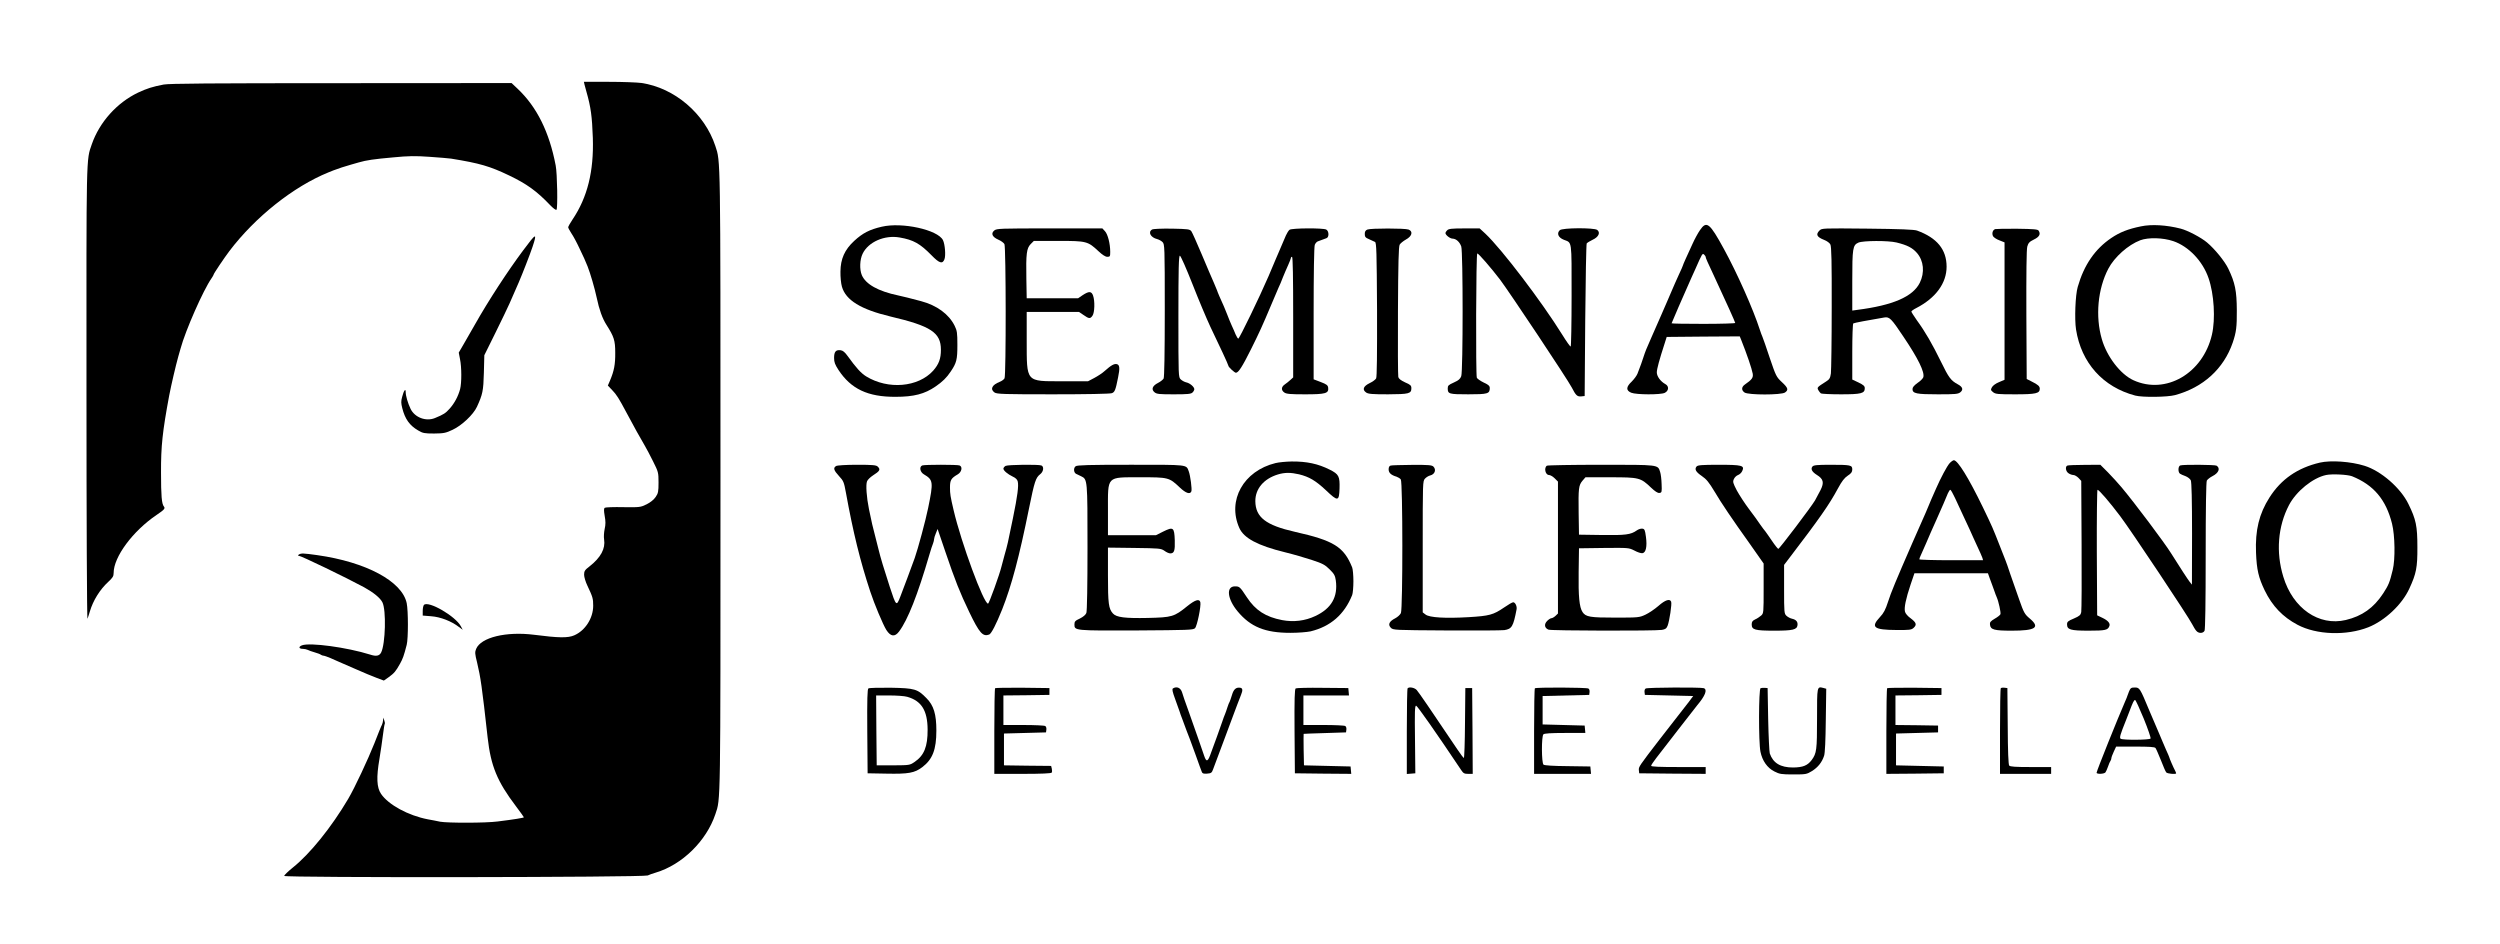 <?xml version="1.0" standalone="no"?>
<!DOCTYPE svg PUBLIC "-//W3C//DTD SVG 20010904//EN"
 "http://www.w3.org/TR/2001/REC-SVG-20010904/DTD/svg10.dtd">
<svg version="1.0" xmlns="http://www.w3.org/2000/svg"
 width="2200pt" height="831pt" viewBox="0 0 2200 831"
 preserveAspectRatio="xMidYMid meet">

<g transform="translate(0,831) scale(0.1,-0.1)"
fill="#000000" stroke="none">
<path d="M5143 7568 c3 -13 11 -41 17 -63 40 -140 50 -218 57 -410 9 -293 -47
-521 -179 -717 -21 -31 -38 -62 -38 -68 0 -6 13 -30 28 -53 16 -23 48 -82 71
-132 40 -83 48 -101 72 -160 24 -61 62 -191 80 -275 22 -105 50 -183 86 -239
66 -104 77 -136 77 -246 1 -101 -10 -159 -46 -244 l-19 -44 39 -41 c39 -41 56
-68 127 -201 84 -157 97 -179 158 -285 15 -25 48 -88 74 -140 46 -92 48 -98
48 -186 0 -80 -3 -95 -25 -127 -16 -24 -46 -48 -80 -65 -53 -26 -60 -27 -205
-25 -82 2 -156 -1 -162 -5 -10 -6 -10 -22 -2 -71 9 -48 9 -77 0 -116 -6 -28
-9 -70 -5 -92 13 -81 -29 -159 -128 -237 -42 -32 -48 -42 -48 -74 0 -19 13
-63 29 -96 47 -99 51 -114 51 -176 0 -110 -70 -219 -167 -261 -55 -24 -136
-23 -353 5 -246 31 -468 -23 -510 -124 -12 -28 -11 -44 8 -119 31 -131 43
-210 93 -661 28 -251 84 -387 250 -606 38 -50 69 -94 69 -96 0 -5 -86 -19
-231 -37 -105 -14 -440 -14 -506 -2 -26 6 -75 15 -108 21 -172 33 -347 128
-412 224 -38 56 -42 145 -14 308 11 67 25 163 31 212 6 49 13 93 16 97 2 4 0
18 -5 31 l-10 23 0 -23 c-1 -12 -5 -30 -10 -40 -6 -9 -35 -82 -66 -162 -55
-139 -175 -396 -231 -490 -147 -249 -336 -484 -488 -605 -41 -33 -75 -66 -75
-73 -1 -17 3160 -13 3199 4 14 7 45 18 70 25 232 69 446 278 525 514 47 139
45 39 45 2935 0 2888 1 2806 -45 2945 -94 286 -359 512 -651 555 -38 5 -167
10 -288 10 l-218 0 5 -22z"/>
<path d="M1440 7566 c-99 -19 -148 -35 -225 -71 -186 -89 -339 -259 -407 -454
-50 -145 -48 -64 -47 -2201 0 -1097 4 -1986 9 -1975 4 11 14 40 21 65 28 95
88 192 161 259 40 37 48 50 48 79 0 141 168 368 377 510 70 47 79 58 65 75
-19 23 -25 94 -25 297 -1 236 13 362 72 680 18 93 56 257 80 343 6 20 15 52
20 70 43 159 199 513 273 619 10 14 18 29 18 32 0 8 92 145 138 206 229 302
565 568 872 693 14 5 34 13 45 18 29 12 115 40 153 50 17 5 49 14 70 20 65 19
133 29 302 44 134 13 195 14 320 5 85 -6 171 -13 190 -16 253 -41 341 -67 510
-148 155 -74 244 -138 361 -261 26 -27 51 -46 56 -41 12 12 7 320 -7 390 -56
294 -166 515 -334 674 l-54 51 -1498 -1 c-1152 0 -1514 -3 -1564 -12z"/>
<path d="M7760 6315 c-108 -25 -168 -56 -242 -124 -85 -78 -121 -159 -122
-271 -1 -47 5 -106 13 -133 34 -119 167 -200 426 -262 358 -84 445 -142 445
-293 0 -79 -18 -127 -68 -184 -132 -146 -396 -169 -590 -50 -45 28 -87 74
-162 178 -25 35 -43 50 -63 52 -42 5 -57 -13 -57 -68 0 -38 8 -58 39 -106 110
-167 258 -237 501 -236 163 0 257 25 353 91 60 41 98 78 133 131 52 77 59 105
59 235 0 107 -3 125 -24 168 -51 103 -157 180 -296 217 -104 28 -147 38 -200
50 -177 37 -287 99 -321 179 -21 50 -18 137 7 188 50 104 193 167 327 143 120
-21 178 -53 279 -156 69 -71 97 -80 114 -36 13 32 5 133 -13 169 -46 91 -359
160 -538 118z"/>
<path d="M14960 6285 c-17 -24 -46 -77 -64 -117 -55 -119 -86 -188 -86 -193 0
-3 -16 -40 -36 -82 -20 -43 -47 -105 -61 -138 -14 -33 -33 -78 -43 -100 -10
-22 -32 -74 -50 -115 -32 -73 -45 -104 -90 -205 -44 -100 -49 -111 -70 -175
-12 -36 -25 -74 -30 -85 -4 -11 -14 -35 -20 -53 -7 -18 -30 -49 -51 -70 -50
-47 -52 -78 -4 -98 44 -18 259 -19 295 -1 36 18 39 59 5 77 -42 23 -75 68 -75
103 0 30 23 113 68 252 l19 60 322 3 321 2 11 -27 c53 -133 95 -257 103 -301
6 -35 -7 -53 -68 -95 -32 -22 -33 -51 -4 -71 33 -23 323 -23 356 0 33 23 27
41 -28 92 -48 45 -52 53 -106 212 -30 91 -59 174 -64 185 -5 11 -16 40 -24 65
-56 175 -200 499 -316 710 -125 229 -152 250 -210 165z m50 -237 c0 -8 16 -45
81 -183 92 -197 179 -390 179 -397 0 -4 -126 -8 -280 -8 -154 0 -280 2 -280 5
0 4 108 252 174 400 8 17 23 50 34 75 63 143 63 142 78 130 8 -7 14 -17 14
-22z"/>
<path d="M18840 6318 c-113 -23 -186 -52 -260 -102 -144 -97 -241 -238 -296
-431 -21 -71 -29 -284 -15 -374 46 -294 237 -507 521 -582 64 -17 283 -14 350
4 248 67 429 232 508 462 31 92 37 137 36 285 -1 170 -15 241 -75 366 -32 66
-118 172 -187 230 -52 44 -170 106 -232 122 -125 32 -256 40 -350 20z m285
-130 c135 -46 259 -176 310 -325 49 -140 62 -361 30 -498 -79 -341 -406 -531
-691 -401 -114 52 -234 208 -278 362 -58 200 -36 441 57 619 54 103 174 210
282 251 71 26 198 23 290 -8z"/>
<path d="M8750 6282 c-32 -26 -19 -57 35 -81 24 -10 48 -28 54 -39 14 -27 15
-1155 1 -1181 -5 -10 -24 -24 -42 -31 -69 -27 -87 -65 -46 -94 20 -14 85 -16
515 -16 288 0 502 4 517 10 26 9 33 27 55 138 17 82 14 110 -9 117 -23 7 -51
-8 -108 -59 -20 -19 -62 -46 -92 -62 l-55 -29 -225 0 c-327 0 -314 -14 -315
360 l0 250 230 0 230 0 40 -27 c48 -34 59 -35 79 -6 19 27 22 129 5 177 -14
39 -36 40 -91 4 l-41 -28 -226 0 -226 0 -3 170 c-4 223 2 270 38 307 l28 28
217 0 c247 0 258 -3 352 -91 34 -32 61 -49 77 -49 24 0 26 4 26 43 0 72 -21
155 -46 182 l-23 25 -464 0 c-434 0 -466 -1 -487 -18z"/>
<path d="M10138 6290 c-38 -23 -12 -70 45 -84 15 -4 36 -15 47 -26 19 -19 20
-36 20 -601 0 -380 -4 -587 -10 -600 -6 -10 -28 -28 -50 -39 -49 -25 -61 -57
-30 -82 19 -16 42 -18 170 -18 122 0 151 3 164 16 9 8 16 22 16 29 0 20 -38
53 -70 60 -15 3 -37 15 -49 26 -21 20 -21 21 -21 554 0 421 3 535 13 535 7 0
56 -111 112 -253 54 -138 125 -306 156 -372 31 -66 80 -169 108 -228 28 -60
51 -112 51 -116 0 -11 54 -61 66 -61 22 0 55 51 132 205 78 157 98 201 182
400 23 55 50 118 60 141 11 22 29 65 40 95 12 29 32 77 46 107 13 29 24 57 24
62 0 6 5 10 10 10 7 0 10 -183 10 -530 l0 -531 -24 -22 c-13 -12 -35 -30 -50
-40 -32 -22 -33 -51 -4 -71 18 -13 54 -16 183 -16 180 0 209 8 203 58 -3 22
-13 30 -65 50 l-63 24 0 578 c0 356 4 589 10 605 5 14 18 28 27 31 10 3 27 9
38 14 11 5 28 11 38 14 24 8 23 62 -2 76 -29 15 -303 13 -323 -2 -9 -7 -23
-30 -32 -50 -23 -54 -43 -102 -62 -145 -9 -21 -20 -47 -25 -58 -5 -11 -35 -81
-66 -156 -76 -177 -256 -549 -266 -549 -4 0 -15 17 -24 38 -8 20 -23 55 -34
78 -10 22 -28 65 -39 95 -22 56 -33 82 -69 161 -11 26 -21 50 -21 53 0 2 -13
33 -28 67 -16 35 -63 146 -106 248 -43 102 -84 194 -92 205 -14 18 -28 20
-172 23 -97 1 -164 -2 -174 -8z"/>
<path d="M12033 6290 c-17 -7 -23 -18 -23 -39 0 -25 6 -33 38 -46 20 -9 44
-20 52 -24 13 -7 15 -85 18 -595 1 -393 -1 -593 -8 -606 -6 -11 -32 -30 -58
-42 -55 -27 -66 -57 -30 -82 18 -13 53 -16 193 -16 185 1 205 6 205 54 0 23
-8 31 -55 51 -37 17 -56 32 -60 47 -3 13 -5 275 -3 583 2 423 6 565 15 582 7
12 32 32 55 45 54 29 65 72 23 88 -33 12 -332 12 -362 0z"/>
<path d="M12736 6284 c-9 -8 -16 -20 -16 -25 0 -17 40 -49 63 -49 31 -1 62
-29 76 -69 16 -48 16 -1095 0 -1141 -9 -25 -23 -37 -65 -56 -47 -21 -54 -27
-54 -52 0 -49 11 -52 181 -52 171 0 189 5 189 55 0 19 -11 29 -54 49 -29 14
-56 33 -60 42 -10 27 -7 1094 4 1094 11 0 118 -123 200 -230 83 -110 595 -879
631 -949 37 -72 49 -83 86 -79 l28 3 5 665 c3 366 9 671 13 678 5 6 28 21 52
32 53 24 71 64 40 87 -29 20 -308 19 -329 -3 -29 -28 -13 -65 36 -84 73 -29
68 7 68 -492 0 -246 -4 -448 -8 -448 -5 0 -38 46 -73 103 -184 296 -534 755
-677 890 l-51 47 -135 0 c-109 0 -138 -3 -150 -16z"/>
<path d="M16011 6281 c-34 -34 -23 -57 41 -82 24 -9 49 -27 55 -40 10 -18 13
-152 12 -554 0 -291 -4 -552 -7 -580 -6 -42 -12 -53 -42 -72 -80 -51 -81 -52
-69 -76 7 -12 17 -25 23 -29 6 -4 85 -8 176 -8 180 0 210 8 210 54 0 19 -12
29 -55 50 l-55 26 0 244 c0 137 4 247 9 250 8 5 129 28 272 52 46 8 62 -8 168
-167 131 -194 190 -315 176 -359 -4 -11 -26 -34 -51 -50 -30 -22 -44 -38 -44
-54 0 -39 36 -46 224 -46 154 0 176 2 197 18 28 23 21 47 -22 70 -61 33 -80
58 -148 198 -77 157 -139 265 -213 366 -26 37 -48 72 -48 76 0 5 19 19 43 31
171 88 267 219 267 364 0 151 -84 254 -260 318 -25 9 -147 14 -437 17 -397 4
-401 4 -422 -17z m679 -105 c93 -23 139 -46 179 -92 60 -69 70 -172 25 -263
-61 -122 -237 -198 -551 -238 l-43 -6 0 260 c0 288 4 316 54 338 42 18 262 19
336 1z"/>
<path d="M17558 6294 c-22 -7 -32 -38 -19 -63 6 -10 31 -27 56 -36 l45 -18 0
-604 0 -605 -49 -21 c-28 -11 -55 -31 -62 -45 -12 -22 -11 -26 10 -43 21 -17
41 -19 195 -19 182 0 216 8 216 49 0 22 -15 36 -72 64 l-43 22 -3 564 c-1 363
1 577 8 601 9 32 19 43 58 62 48 23 62 48 42 78 -7 12 -41 15 -187 17 -98 1
-186 -1 -195 -3z"/>
<path d="M4604 6107 c-138 -185 -306 -443 -423 -650 -25 -45 -45 -79 -101
-176 l-43 -74 11 -57 c15 -71 15 -210 1 -264 -17 -63 -49 -124 -92 -172 -36
-40 -52 -51 -130 -83 -79 -32 -177 5 -214 81 -24 50 -43 115 -43 149 0 35 -17
12 -31 -43 -11 -39 -10 -57 1 -100 24 -95 64 -152 140 -196 40 -24 55 -27 140
-27 85 1 102 4 163 33 80 37 182 133 214 202 50 109 57 140 61 300 l4 154 97
196 c53 107 109 224 125 260 26 59 39 87 81 185 31 72 99 246 121 312 43 129
33 125 -82 -30z"/>
<path d="M17156 4233 c-22 -24 -79 -131 -119 -223 -8 -19 -27 -61 -41 -93 -14
-32 -26 -60 -26 -62 0 -2 -11 -28 -24 -57 -36 -81 -59 -132 -116 -263 -148
-340 -189 -438 -215 -520 -23 -71 -38 -100 -72 -136 -83 -89 -54 -112 143
-113 116 -1 134 1 153 18 31 28 25 47 -24 84 -26 18 -48 44 -51 59 -9 35 7
112 49 238 l34 100 323 0 324 0 16 -45 c9 -25 20 -54 24 -65 4 -11 12 -33 18
-50 5 -16 14 -39 19 -50 17 -38 38 -136 33 -150 -3 -8 -26 -26 -51 -40 -37
-22 -44 -31 -41 -53 5 -43 37 -52 191 -52 211 0 253 28 159 107 -45 38 -52 50
-94 170 -25 70 -60 171 -78 223 -17 52 -35 104 -40 115 -4 11 -29 74 -55 140
-57 145 -60 154 -145 330 -126 260 -222 415 -256 415 -7 0 -24 -12 -38 -27z
m48 -305 c19 -40 50 -109 71 -153 21 -44 48 -103 61 -131 12 -29 41 -90 62
-137 22 -46 43 -94 47 -106 l6 -21 -280 0 c-155 0 -281 4 -281 8 0 5 6 22 14
38 8 16 28 63 46 104 32 75 48 112 90 205 58 130 79 179 101 233 8 17 17 32
22 32 4 0 23 -33 41 -72z"/>
<path d="M11225 4235 c-282 -69 -427 -328 -319 -571 40 -90 162 -155 402 -214
70 -17 177 -48 237 -68 95 -31 116 -43 156 -83 39 -38 48 -54 54 -96 20 -146
-39 -248 -180 -314 -91 -43 -191 -55 -292 -36 -145 28 -234 85 -310 200 -62
94 -65 97 -106 97 -79 0 -67 -111 24 -220 114 -137 242 -189 464 -189 67 0
145 6 178 13 176 43 297 148 366 319 6 15 11 70 11 122 0 52 -5 107 -11 122
-73 181 -161 236 -504 313 -256 58 -346 128 -348 269 -1 109 74 198 199 236
60 18 112 18 186 1 89 -22 145 -55 235 -139 107 -102 117 -101 121 15 3 106
-6 125 -86 165 -103 52 -203 73 -335 72 -51 -1 -114 -7 -142 -14z"/>
<path d="M20415 4239 c-196 -46 -340 -145 -443 -306 -92 -144 -127 -289 -119
-487 6 -150 22 -218 76 -331 67 -138 159 -234 289 -303 167 -89 430 -98 623
-22 146 58 297 200 361 340 61 132 72 186 71 365 0 186 -12 244 -79 380 -69
142 -241 291 -386 336 -121 38 -297 50 -393 28z m283 -120 c191 -77 299 -206
352 -418 26 -104 29 -314 6 -406 -27 -111 -36 -133 -84 -207 -84 -128 -186
-200 -329 -234 -237 -56 -466 102 -550 381 -66 215 -48 443 50 630 64 122 209
240 327 265 53 11 189 4 228 -11z"/>
<path d="M7358 4209 c-28 -16 -21 -38 25 -88 40 -43 44 -53 61 -146 64 -352
125 -600 214 -870 36 -110 113 -293 142 -339 38 -59 75 -63 112 -13 77 103
163 321 267 677 12 41 26 85 32 98 5 13 9 30 9 38 0 8 7 31 16 52 l15 37 68
-200 c87 -256 127 -357 210 -530 90 -187 120 -220 176 -199 19 8 61 89 114
221 83 210 150 461 236 887 49 241 59 272 100 304 28 22 34 66 9 76 -27 10
-294 7 -315 -4 -10 -6 -19 -17 -19 -24 0 -17 38 -49 82 -70 25 -11 40 -26 44
-42 10 -38 -2 -129 -42 -324 -46 -225 -47 -230 -74 -325 -12 -44 -24 -90 -27
-101 -15 -64 -109 -326 -118 -326 -38 -3 -236 535 -303 822 -28 120 -32 143
-32 199 0 66 9 82 69 117 34 20 44 67 15 78 -20 8 -308 8 -328 0 -28 -11 -20
-58 14 -78 83 -49 85 -66 38 -296 -21 -105 -91 -364 -118 -440 -19 -54 -110
-298 -128 -343 -33 -85 -36 -82 -92 89 -50 153 -82 259 -100 334 -5 19 -18 71
-29 115 -22 83 -28 109 -54 235 -21 104 -29 214 -17 244 5 14 29 37 52 52 61
39 69 52 42 78 -13 13 -44 16 -182 16 -95 0 -175 -5 -184 -11z"/>
<path d="M9466 4207 c-21 -15 -18 -56 4 -67 8 -4 28 -14 44 -21 56 -27 56 -29
56 -628 0 -333 -4 -560 -10 -575 -6 -16 -27 -34 -57 -49 -41 -19 -48 -26 -48
-52 0 -55 1 -55 547 -53 454 3 499 4 514 20 19 19 55 197 47 229 -9 32 -45 21
-116 -36 -115 -93 -133 -98 -347 -103 -200 -4 -275 5 -306 39 -38 42 -44 85
-44 337 l0 243 233 -3 c222 -3 233 -4 264 -25 17 -13 40 -23 51 -23 35 0 43
23 40 115 -4 115 -13 121 -102 77 l-64 -32 -211 0 -211 0 0 216 c0 310 -16
293 283 294 250 0 255 -1 349 -90 54 -51 91 -63 102 -34 7 17 -9 140 -23 176
-23 61 1 58 -510 58 -369 0 -471 -3 -485 -13z"/>
<path d="M12238 4213 c-12 -3 -18 -14 -18 -34 0 -30 22 -50 70 -64 14 -5 30
-15 37 -24 18 -23 18 -1138 1 -1176 -7 -15 -29 -35 -50 -46 -53 -27 -66 -55
-39 -83 21 -21 27 -21 489 -24 257 -2 486 0 510 3 66 10 79 31 108 183 5 27
-12 62 -30 62 -8 0 -44 -21 -80 -46 -95 -65 -130 -74 -311 -85 -205 -12 -346
-4 -380 23 l-25 19 0 578 c0 566 0 578 20 599 11 12 32 25 46 28 41 10 55 51
28 78 -13 13 -43 16 -187 15 -95 -1 -180 -3 -189 -6z"/>
<path d="M13613 4212 c-28 -18 -14 -82 18 -82 11 0 34 -13 50 -29 l29 -29 0
-581 0 -580 -22 -21 c-12 -11 -28 -20 -35 -20 -8 0 -25 -11 -38 -24 -29 -29
-24 -63 12 -77 27 -10 936 -12 997 -2 31 5 41 12 51 37 16 42 39 192 31 211
-11 29 -52 16 -112 -37 -32 -28 -84 -63 -114 -77 -54 -25 -60 -26 -265 -26
-224 0 -260 6 -289 49 -28 43 -37 137 -34 351 l3 210 219 3 c219 2 219 2 269
-23 27 -15 59 -25 70 -23 31 4 43 59 31 145 -8 60 -12 68 -31 71 -13 2 -35 -5
-50 -16 -52 -37 -99 -43 -308 -40 l-200 3 -3 190 c-3 219 0 244 34 285 l26 30
219 0 c253 0 266 -3 358 -91 36 -34 59 -49 74 -47 21 3 22 8 19 78 -1 41 -7
90 -13 107 -21 65 -6 63 -519 63 -256 0 -470 -4 -477 -8z"/>
<path d="M14930 4205 c-20 -24 -7 -48 46 -84 41 -28 63 -55 114 -140 55 -94
157 -245 303 -449 26 -37 66 -93 87 -124 l40 -57 0 -219 c0 -214 0 -219 -22
-239 -13 -11 -36 -27 -53 -34 -23 -11 -30 -21 -30 -44 0 -47 28 -55 200 -55
162 0 198 9 203 48 4 30 -12 49 -47 57 -16 3 -38 15 -50 26 -20 19 -21 28 -21
234 l0 214 48 63 c265 347 349 467 426 610 34 63 57 93 86 112 31 20 40 33 40
55 0 38 -13 41 -191 41 -116 0 -149 -3 -159 -15 -18 -21 -5 -47 38 -74 58 -36
66 -67 33 -133 -15 -29 -37 -70 -49 -92 -33 -56 -313 -426 -323 -426 -4 0 -30
32 -56 71 -26 39 -53 76 -58 83 -6 6 -26 33 -45 60 -18 27 -63 90 -100 138
-37 49 -84 122 -106 162 -34 66 -37 76 -26 100 6 15 23 31 37 36 14 5 31 21
37 36 22 48 -2 54 -208 54 -146 0 -184 -3 -194 -15z"/>
<path d="M18193 4213 c-21 -8 -15 -51 9 -67 12 -9 32 -16 43 -16 12 0 32 -12
46 -26 l24 -26 3 -561 c2 -309 0 -576 -3 -593 -5 -26 -14 -35 -65 -57 -51 -21
-60 -29 -60 -51 0 -47 29 -56 190 -56 149 0 170 5 183 42 8 23 -13 48 -64 72
l-44 21 -3 553 c-1 303 2 552 6 552 13 0 108 -110 201 -234 93 -123 599 -883
632 -949 12 -23 28 -50 37 -59 20 -24 59 -23 72 1 6 13 10 238 10 661 0 422 4
648 10 661 6 10 28 28 50 39 55 28 71 69 36 92 -13 9 -298 11 -320 2 -19 -7
-21 -57 -3 -72 6 -5 29 -15 49 -22 20 -8 41 -24 47 -37 7 -16 11 -171 11 -471
l-1 -447 -20 25 c-16 20 -88 131 -164 252 -58 93 -317 438 -434 578 -30 36
-84 95 -121 133 l-67 67 -139 -1 c-76 0 -145 -3 -151 -6z"/>
<path d="M2630 3430 c-9 -6 -10 -10 -3 -10 21 0 424 -195 577 -278 83 -46 141
-93 161 -132 35 -68 27 -367 -11 -442 -16 -31 -44 -36 -98 -18 -201 63 -529
108 -599 81 -33 -13 -27 -31 9 -31 13 0 32 -4 42 -9 9 -5 37 -15 62 -22 25 -7
49 -16 54 -21 6 -4 16 -8 23 -8 7 0 35 -10 61 -21 26 -12 61 -27 77 -34 17 -7
83 -36 147 -64 65 -29 147 -63 182 -76 l64 -24 44 31 c48 35 61 51 98 117 24
43 34 69 59 167 14 54 14 298 0 366 -40 192 -356 362 -788 423 -122 17 -141
18 -161 5z"/>
<path d="M3731 2987 c-6 -6 -11 -30 -11 -53 l0 -41 75 -6 c81 -6 177 -43 243
-94 l34 -25 -16 30 c-46 89 -286 228 -325 189z"/>
<path d="M7642 2252 c-9 -6 -12 -89 -10 -378 l3 -369 165 -3 c195 -4 249 6
316 57 91 69 124 155 124 322 0 144 -23 221 -87 285 -79 81 -103 88 -313 92
-102 1 -191 -1 -198 -6z m342 -74 c125 -36 178 -120 179 -288 1 -151 -31 -229
-116 -286 -41 -28 -45 -28 -187 -29 l-145 0 -3 308 -2 307 116 0 c64 0 135 -5
158 -12z"/>
<path d="M8757 2254 c-4 -4 -7 -175 -7 -381 l0 -373 249 0 c165 0 252 4 256
11 4 5 4 21 1 34 l-6 25 -208 2 -207 3 0 140 0 140 185 5 185 5 3 24 c2 13 -2
28 -10 32 -7 5 -93 9 -190 9 l-178 0 0 130 0 130 203 2 202 3 0 30 0 30 -236
3 c-129 1 -238 -1 -242 -4z"/>
<path d="M10322 2252 c-9 -6 -5 -28 19 -93 17 -46 34 -95 39 -109 4 -14 15
-45 25 -70 9 -25 26 -70 37 -100 11 -30 24 -64 29 -75 4 -11 28 -76 53 -145
24 -69 48 -133 52 -143 5 -14 15 -17 46 -15 37 3 42 6 55 43 17 45 57 153 104
278 17 45 40 107 51 137 11 30 24 64 28 75 4 11 18 47 30 80 12 33 26 69 31
80 17 41 15 60 -8 63 -36 5 -57 -13 -72 -65 -8 -26 -17 -52 -20 -58 -4 -5 -13
-28 -20 -50 -7 -22 -16 -49 -21 -60 -5 -11 -16 -40 -24 -65 -8 -25 -29 -83
-46 -130 -18 -47 -41 -111 -52 -142 -28 -82 -41 -89 -61 -30 -20 60 -71 206
-137 392 -29 80 -55 154 -57 165 -12 42 -47 58 -81 37z"/>
<path d="M11402 2252 c-9 -7 -12 -89 -10 -378 l3 -369 248 -3 248 -2 -3 32 -3
33 -205 5 -205 5 -3 138 c-1 75 -1 138 0 139 2 1 86 4 188 7 l185 6 3 24 c2
13 -2 28 -10 32 -7 5 -93 9 -190 9 l-178 0 0 130 0 130 201 0 200 0 -3 33 -3
32 -225 2 c-124 2 -231 -1 -238 -5z"/>
<path d="M12387 2253 c-4 -3 -7 -175 -7 -380 l0 -374 38 3 37 3 -3 298 c-3
244 -2 297 10 297 10 -1 172 -231 396 -566 19 -29 28 -34 62 -34 l40 0 -2 378
-3 377 -30 0 -30 0 -3 -307 c-1 -170 -6 -308 -10 -308 -4 0 -30 35 -59 78
-233 347 -338 500 -356 520 -19 21 -66 30 -80 15z"/>
<path d="M13507 2253 c-4 -3 -7 -174 -7 -380 l0 -373 251 0 250 0 -3 33 -3 32
-199 3 c-127 1 -204 6 -213 13 -18 15 -19 249 -1 267 8 8 65 12 191 12 l178 0
-3 33 -3 32 -185 5 -185 5 0 125 0 125 205 5 205 5 3 24 c2 13 -2 28 -10 32
-15 10 -462 12 -471 2z"/>
<path d="M14482 2251 c-8 -4 -12 -19 -10 -32 l3 -24 213 -5 212 -5 -37 -50
c-21 -28 -78 -101 -127 -163 -48 -62 -107 -137 -130 -167 -181 -235 -187 -244
-184 -272 l3 -28 293 -3 292 -2 0 30 0 30 -240 0 c-166 0 -240 3 -240 11 0 6
20 36 44 67 24 32 112 145 195 252 83 107 158 203 166 213 71 84 92 138 59
151 -24 9 -497 7 -512 -3z"/>
<path d="M15493 2254 c-17 -7 -18 -476 -1 -559 16 -79 60 -143 123 -174 45
-23 61 -26 166 -26 111 0 117 1 165 30 52 33 87 76 106 134 8 23 13 134 15
313 l4 277 -25 7 c-57 14 -56 18 -56 -269 0 -278 -4 -306 -47 -365 -37 -49
-77 -65 -164 -66 -111 0 -176 39 -205 124 -4 14 -11 149 -14 300 l-5 275 -25
2 c-14 1 -31 -1 -37 -3z"/>
<path d="M16607 2254 c-4 -4 -7 -175 -7 -381 l0 -373 253 2 252 3 0 30 0 30
-210 5 -210 5 0 140 0 140 185 5 185 5 0 30 0 30 -187 3 -188 2 0 130 0 130
203 2 202 3 0 30 0 30 -236 3 c-129 1 -238 -1 -242 -4z"/>
<path d="M17607 2254 c-4 -4 -7 -175 -7 -381 l0 -373 225 0 225 0 0 30 0 30
-179 0 c-137 0 -181 3 -190 13 -7 9 -12 122 -13 348 l-3 334 -25 3 c-14 2 -29
0 -33 -4z"/>
<path d="M18735 2224 c-8 -20 -15 -38 -15 -40 0 -2 -8 -23 -19 -47 -65 -149
-251 -612 -251 -627 0 -14 66 -12 78 3 5 6 15 30 23 52 7 22 17 44 21 49 4 6
8 16 8 23 0 7 9 33 21 58 l21 45 168 0 c122 0 170 -3 178 -12 6 -7 27 -56 48
-108 20 -52 41 -101 47 -107 9 -12 87 -19 87 -8 0 3 -4 13 -9 23 -14 25 -51
111 -51 117 0 2 -13 34 -30 70 -16 36 -30 68 -30 70 0 2 -11 28 -24 57 -13 29
-54 125 -91 213 -84 202 -86 205 -130 205 -30 0 -37 -4 -50 -36z m130 -238
c37 -91 64 -170 60 -175 -7 -13 -243 -15 -263 -2 -13 8 -3 39 48 166 4 11 18
47 31 80 29 77 38 95 48 95 5 0 39 -74 76 -164z"/>
</g>
</svg>
